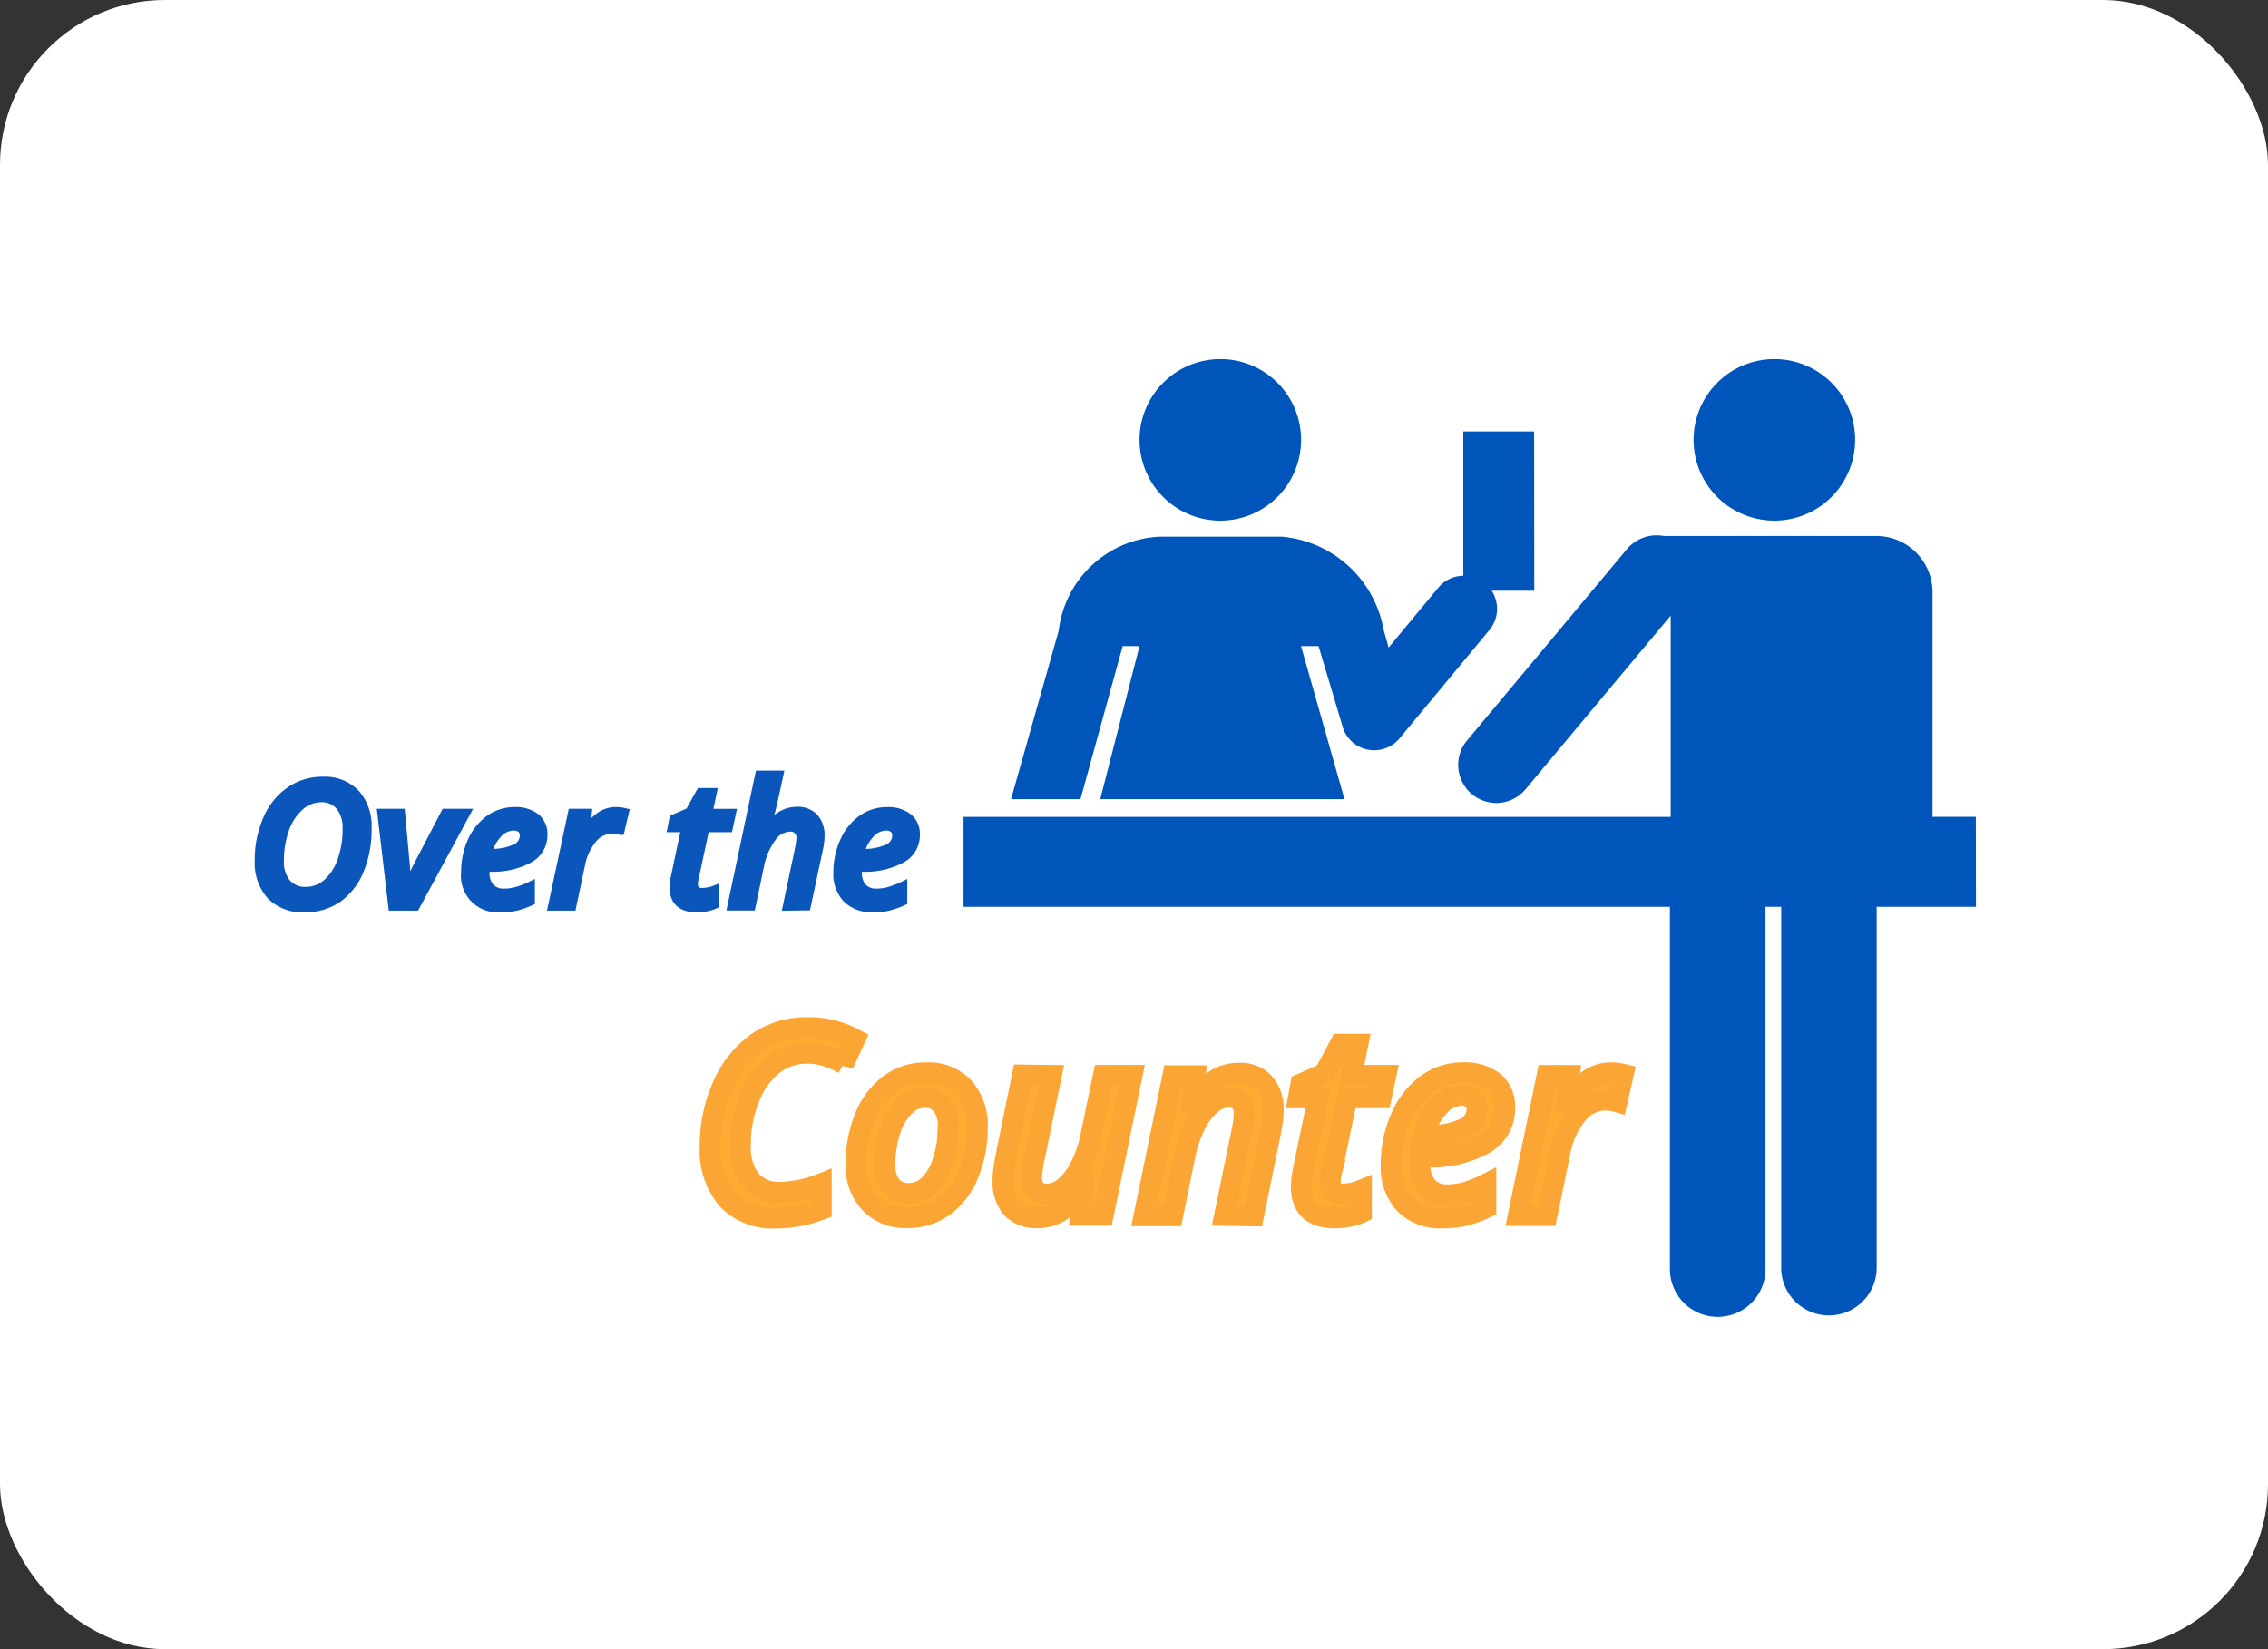 <svg xmlns="http://www.w3.org/2000/svg" width="55" height="40" viewBox="0 0 55 40"><rect x="0" y="0" width="55" height="40" fill="#333333" stroke="none"/><defs><style>.a{fill:#fff;}.b{fill:#fa3;stroke:#faa534;stroke-width:0.5px;}.c{fill:#05b;fill-rule:evenodd;}.d{fill:#0a56bb;stroke:#0a56bb;stroke-width:0.2px;}</style></defs><g transform="translate(-5964 -2451)"><rect class="a" width="55" height="40" rx="4" transform="translate(5964 2451)"/><g transform="translate(5970.273 2459.71)"><g transform="translate(10.946 16.209)"><path class="b" d="M2994.294,4051.983a1.327,1.327,0,0,0-.824.275,1.872,1.872,0,0,0-.577.8,2.937,2.937,0,0,0-.218,1.151,1.281,1.281,0,0,0,.247.849.9.9,0,0,0,.727.292,2.914,2.914,0,0,0,.985-.208v.63a3.108,3.108,0,0,1-1.118.207,1.5,1.5,0,0,1-1.162-.457,1.823,1.823,0,0,1-.419-1.282,3.523,3.523,0,0,1,.313-1.485,2.483,2.483,0,0,1,.844-1.043,2.083,2.083,0,0,1,1.2-.356,2.363,2.363,0,0,1,1.159.283l-.278.6a2.41,2.41,0,0,0-.4-.179A1.423,1.423,0,0,0,2994.294,4051.983Z" transform="translate(-2991.935 -4051.353)"/><path class="b" d="M3002.955,4055.2a2.871,2.871,0,0,1-.22,1.131,1.8,1.8,0,0,1-.6.781,1.471,1.471,0,0,1-.879.272,1.194,1.194,0,0,1-.908-.353,1.321,1.321,0,0,1-.338-.958,2.9,2.9,0,0,1,.212-1.122,1.837,1.837,0,0,1,.6-.8,1.454,1.454,0,0,1,.889-.285,1.175,1.175,0,0,1,.912.358A1.374,1.374,0,0,1,3002.955,4055.2Zm-.711-.03a.815.815,0,0,0-.147-.516.5.5,0,0,0-.417-.186.688.688,0,0,0-.5.22,1.471,1.471,0,0,0-.343.6,2.683,2.683,0,0,0-.122.8.815.815,0,0,0,.149.524.532.532,0,0,0,.438.181.689.689,0,0,0,.487-.209,1.431,1.431,0,0,0,.332-.585A2.765,2.765,0,0,0,3002.244,4055.17Z" transform="translate(-2996.471 -4052.767)"/><path class="b" d="M3009.312,4054l-.386,1.877a3.375,3.375,0,0,0-.093.595q0,.408.378.408a.666.666,0,0,0,.427-.176,1.558,1.558,0,0,0,.378-.5,3.066,3.066,0,0,0,.253-.761l.3-1.444h.7l-.7,3.4h-.555l.065-.632h-.025a1.829,1.829,0,0,1-.511.525,1.058,1.058,0,0,1-.574.167.813.813,0,0,1-.62-.234.953.953,0,0,1-.215-.671,2.015,2.015,0,0,1,.035-.383c.022-.125.046-.253.071-.38l.367-1.8Z" transform="translate(-3001.032 -4052.839)"/><path class="b" d="M3017.886,4057.323l.424-2.068a2.366,2.366,0,0,0,.052-.4q0-.4-.384-.4a.657.657,0,0,0-.424.176,1.563,1.563,0,0,0-.378.506,3,3,0,0,0-.25.75l-.294,1.444h-.7l.7-3.4h.55l-.062.631h.027a1.8,1.8,0,0,1,.512-.528,1.053,1.053,0,0,1,.571-.165.793.793,0,0,1,.618.236.929.929,0,0,1,.223.664,3.016,3.016,0,0,1-.07.556l-.409,2.01Z" transform="translate(-3005.411 -4052.76)"/><path class="b" d="M3025.558,4055.908a1.265,1.265,0,0,0,.452-.095v.548a1.228,1.228,0,0,1-.286.091,1.609,1.609,0,0,1-.356.041c-.547,0-.819-.253-.819-.761a2.156,2.156,0,0,1,.046-.4l.362-1.753h-.481l.063-.339.568-.252.384-.714h.435l-.155.756h.835l-.117.548h-.828l-.364,1.759a1.277,1.277,0,0,0-.041.282.286.286,0,0,0,.076.211A.3.3,0,0,0,3025.558,4055.908Z" transform="translate(-3010.212 -4051.869)"/><path class="b" d="M3030.861,4057.384a1.222,1.222,0,0,1-.917-.341,1.313,1.313,0,0,1-.329-.954,2.761,2.761,0,0,1,.231-1.133,1.939,1.939,0,0,1,.625-.811,1.477,1.477,0,0,1,.887-.287,1.139,1.139,0,0,1,.748.223.771.771,0,0,1,.267.632.98.98,0,0,1-.5.875,2.65,2.65,0,0,1-1.42.316h-.128l-.005.095v.09a.79.79,0,0,0,.169.534.63.63,0,0,0,.5.195,1.658,1.658,0,0,0,.427-.059,2.975,2.975,0,0,0,.5-.2v.577a2.64,2.64,0,0,1-.528.192A2.32,2.32,0,0,1,3030.861,4057.384Zm.457-2.972a.734.734,0,0,0-.539.265,1.53,1.53,0,0,0-.364.7h.086a1.923,1.923,0,0,0,.879-.165.507.507,0,0,0,.316-.466.321.321,0,0,0-.1-.245A.4.4,0,0,0,3031.318,4054.412Z" transform="translate(-3013.099 -4052.76)"/><path class="b" d="M3038.865,4053.858a1.262,1.262,0,0,1,.321.037l-.152.674a1.133,1.133,0,0,0-.3-.043.866.866,0,0,0-.672.349,1.99,1.99,0,0,0-.411.91l-.318,1.539h-.7l.7-3.4h.55l-.063.631h.027a1.878,1.878,0,0,1,.5-.529A.945.945,0,0,1,3038.865,4053.858Z" transform="translate(-3017.036 -4052.76)"/></g><g transform="translate(17.087)"><path class="c" d="M3050.268,4016.33a1.959,1.959,0,1,1-1.962-1.958A1.958,1.958,0,0,1,3050.268,4016.33Z" transform="translate(-3028.64 -4014.372)"/><path class="c" d="M3019.615,4016.33a1.959,1.959,0,1,1-1.959-1.958A1.957,1.957,0,0,1,3019.615,4016.33Z" transform="translate(-3011.423 -4014.372)"/><path class="c" d="M3030.5,4030.948h-1.05v-5.45a1.365,1.365,0,0,0-1.366-1.362h-5.153a.94.94,0,0,0-.9.329l-3.88,4.644a.924.924,0,0,0,1.415,1.188l3.534-4.229v4.881h-17.149v2.181h17.13v8.787a1.159,1.159,0,0,0,2.318,0v-8.787h.381v8.787a1.158,1.158,0,0,0,2.315,0v-8.787h2.408Z" transform="translate(-3005.945 -4019.846)"/><path class="c" d="M3021.274,4018.373h-1.717v3.5a.8.8,0,0,0-.606.29l-1.206,1.453c-.035-.127-.073-.269-.117-.417a2.756,2.756,0,0,0-2.468-2.273h-2.977a2.59,2.59,0,0,0-2.438,2.281l-1.156,4.086h1.684l1.023-3.712h.408l-.952,3.712h5.923l-1.053-3.712h.425l.569,1.906h0a.8.8,0,0,0,1.4.325l2.174-2.623a.8.8,0,0,0,.054-.952h1.034Z" transform="translate(-3007.431 -4016.619)"/></g><g transform="translate(0 10.083)"><path class="d" d="M2969.6,4038.864a2.523,2.523,0,0,1-.19,1.021,1.554,1.554,0,0,1-.536.682,1.391,1.391,0,0,1-.795.231,1.077,1.077,0,0,1-.822-.306,1.189,1.189,0,0,1-.291-.848,2.451,2.451,0,0,1,.2-1,1.577,1.577,0,0,1,.555-.693,1.362,1.362,0,0,1,.794-.241,1.036,1.036,0,0,1,.8.307A1.18,1.18,0,0,1,2969.6,4038.864Zm-1.121-.735a.773.773,0,0,0-.514.2,1.317,1.317,0,0,0-.362.547,2.234,2.234,0,0,0-.128.764.8.8,0,0,0,.166.547.589.589,0,0,0,.468.193.763.763,0,0,0,.509-.194,1.275,1.275,0,0,0,.354-.544,2.242,2.242,0,0,0,.125-.771.817.817,0,0,0-.164-.543A.557.557,0,0,0,2968.475,4038.129Z" transform="translate(-2966.962 -4037.563)"/><path class="d" d="M2974.02,4041.754l-.267-2.269h.473l.112,1.227c.022.218.03.42.03.608h.014c.041-.1.087-.214.144-.337s.1-.215.133-.271l.639-1.227h.511l-1.227,2.269Z" transform="translate(-2970.776 -4038.561)"/><path class="d" d="M2979.244,4041.741a.787.787,0,0,1-.854-.864,1.856,1.856,0,0,1,.155-.756,1.345,1.345,0,0,1,.433-.54,1.045,1.045,0,0,1,.609-.191.8.8,0,0,1,.515.15.518.518,0,0,1,.182.421.652.652,0,0,1-.343.584,1.854,1.854,0,0,1-.971.211h-.09l0,.062v.06a.505.505,0,0,0,.117.357.434.434,0,0,0,.345.131,1.076,1.076,0,0,0,.291-.041,1.929,1.929,0,0,0,.346-.132v.384a1.987,1.987,0,0,1-.362.128A1.649,1.649,0,0,1,2979.244,4041.741Zm.313-1.982a.517.517,0,0,0-.37.177,1.039,1.039,0,0,0-.25.467h.06a1.364,1.364,0,0,0,.6-.111.341.341,0,0,0,.217-.311.208.208,0,0,0-.065-.163A.289.289,0,0,0,2979.557,4039.759Z" transform="translate(-2973.381 -4038.507)"/><path class="d" d="M2984.735,4039.389a.9.9,0,0,1,.223.026l-.106.449a.829.829,0,0,0-.209-.029.609.609,0,0,0-.462.231,1.37,1.37,0,0,0-.283.608l-.217,1.026h-.485l.485-2.269h.378l-.044.42h.019a1.3,1.3,0,0,1,.341-.353A.661.661,0,0,1,2984.735,4039.389Z" transform="translate(-2976.08 -4038.507)"/><path class="d" d="M2990.555,4040.757a.893.893,0,0,0,.31-.062v.365a.905.905,0,0,1-.193.063,1.188,1.188,0,0,1-.248.026c-.373,0-.563-.17-.563-.507a1.282,1.282,0,0,1,.036-.268l.247-1.169h-.332l.044-.226.388-.169.264-.476h.3l-.106.505h.571l-.079.366h-.566l-.25,1.173a.769.769,0,0,0-.028.189.2.2,0,0,0,.049.14A.208.208,0,0,0,2990.555,4040.757Z" transform="translate(-2979.797 -4037.914)"/><path class="d" d="M2994.465,4040.571l.291-1.38a1.587,1.587,0,0,0,.038-.26.24.24,0,0,0-.266-.276.554.554,0,0,0-.43.255,1.737,1.737,0,0,0-.293.7l-.2.958h-.484l.674-3.193h.485l-.117.537c-.035.173-.087.375-.15.6l-.038.155h.016a1.163,1.163,0,0,1,.345-.314.742.742,0,0,1,.365-.1.555.555,0,0,1,.427.159.649.649,0,0,1,.15.456,1.514,1.514,0,0,1-.049.357l-.286,1.34Z" transform="translate(-2981.655 -4037.377)"/><path class="d" d="M2999.847,4041.741a.856.856,0,0,1-.632-.228.869.869,0,0,1-.228-.636,1.847,1.847,0,0,1,.16-.756,1.318,1.318,0,0,1,.433-.54,1.046,1.046,0,0,1,.61-.191.787.787,0,0,1,.511.15.513.513,0,0,1,.185.421.652.652,0,0,1-.343.584,1.863,1.863,0,0,1-.972.211h-.09l0,.062v.06a.517.517,0,0,0,.115.357.44.44,0,0,0,.348.131,1.082,1.082,0,0,0,.291-.041,2.029,2.029,0,0,0,.345-.132v.384a2,2,0,0,1-.365.128A1.607,1.607,0,0,1,2999.847,4041.741Zm.313-1.982a.521.521,0,0,0-.37.177,1,1,0,0,0-.25.467h.06a1.359,1.359,0,0,0,.6-.111.339.339,0,0,0,.215-.311.2.2,0,0,0-.065-.163A.277.277,0,0,0,3000.16,4039.759Z" transform="translate(-2984.951 -4038.507)"/></g></g></g></svg>